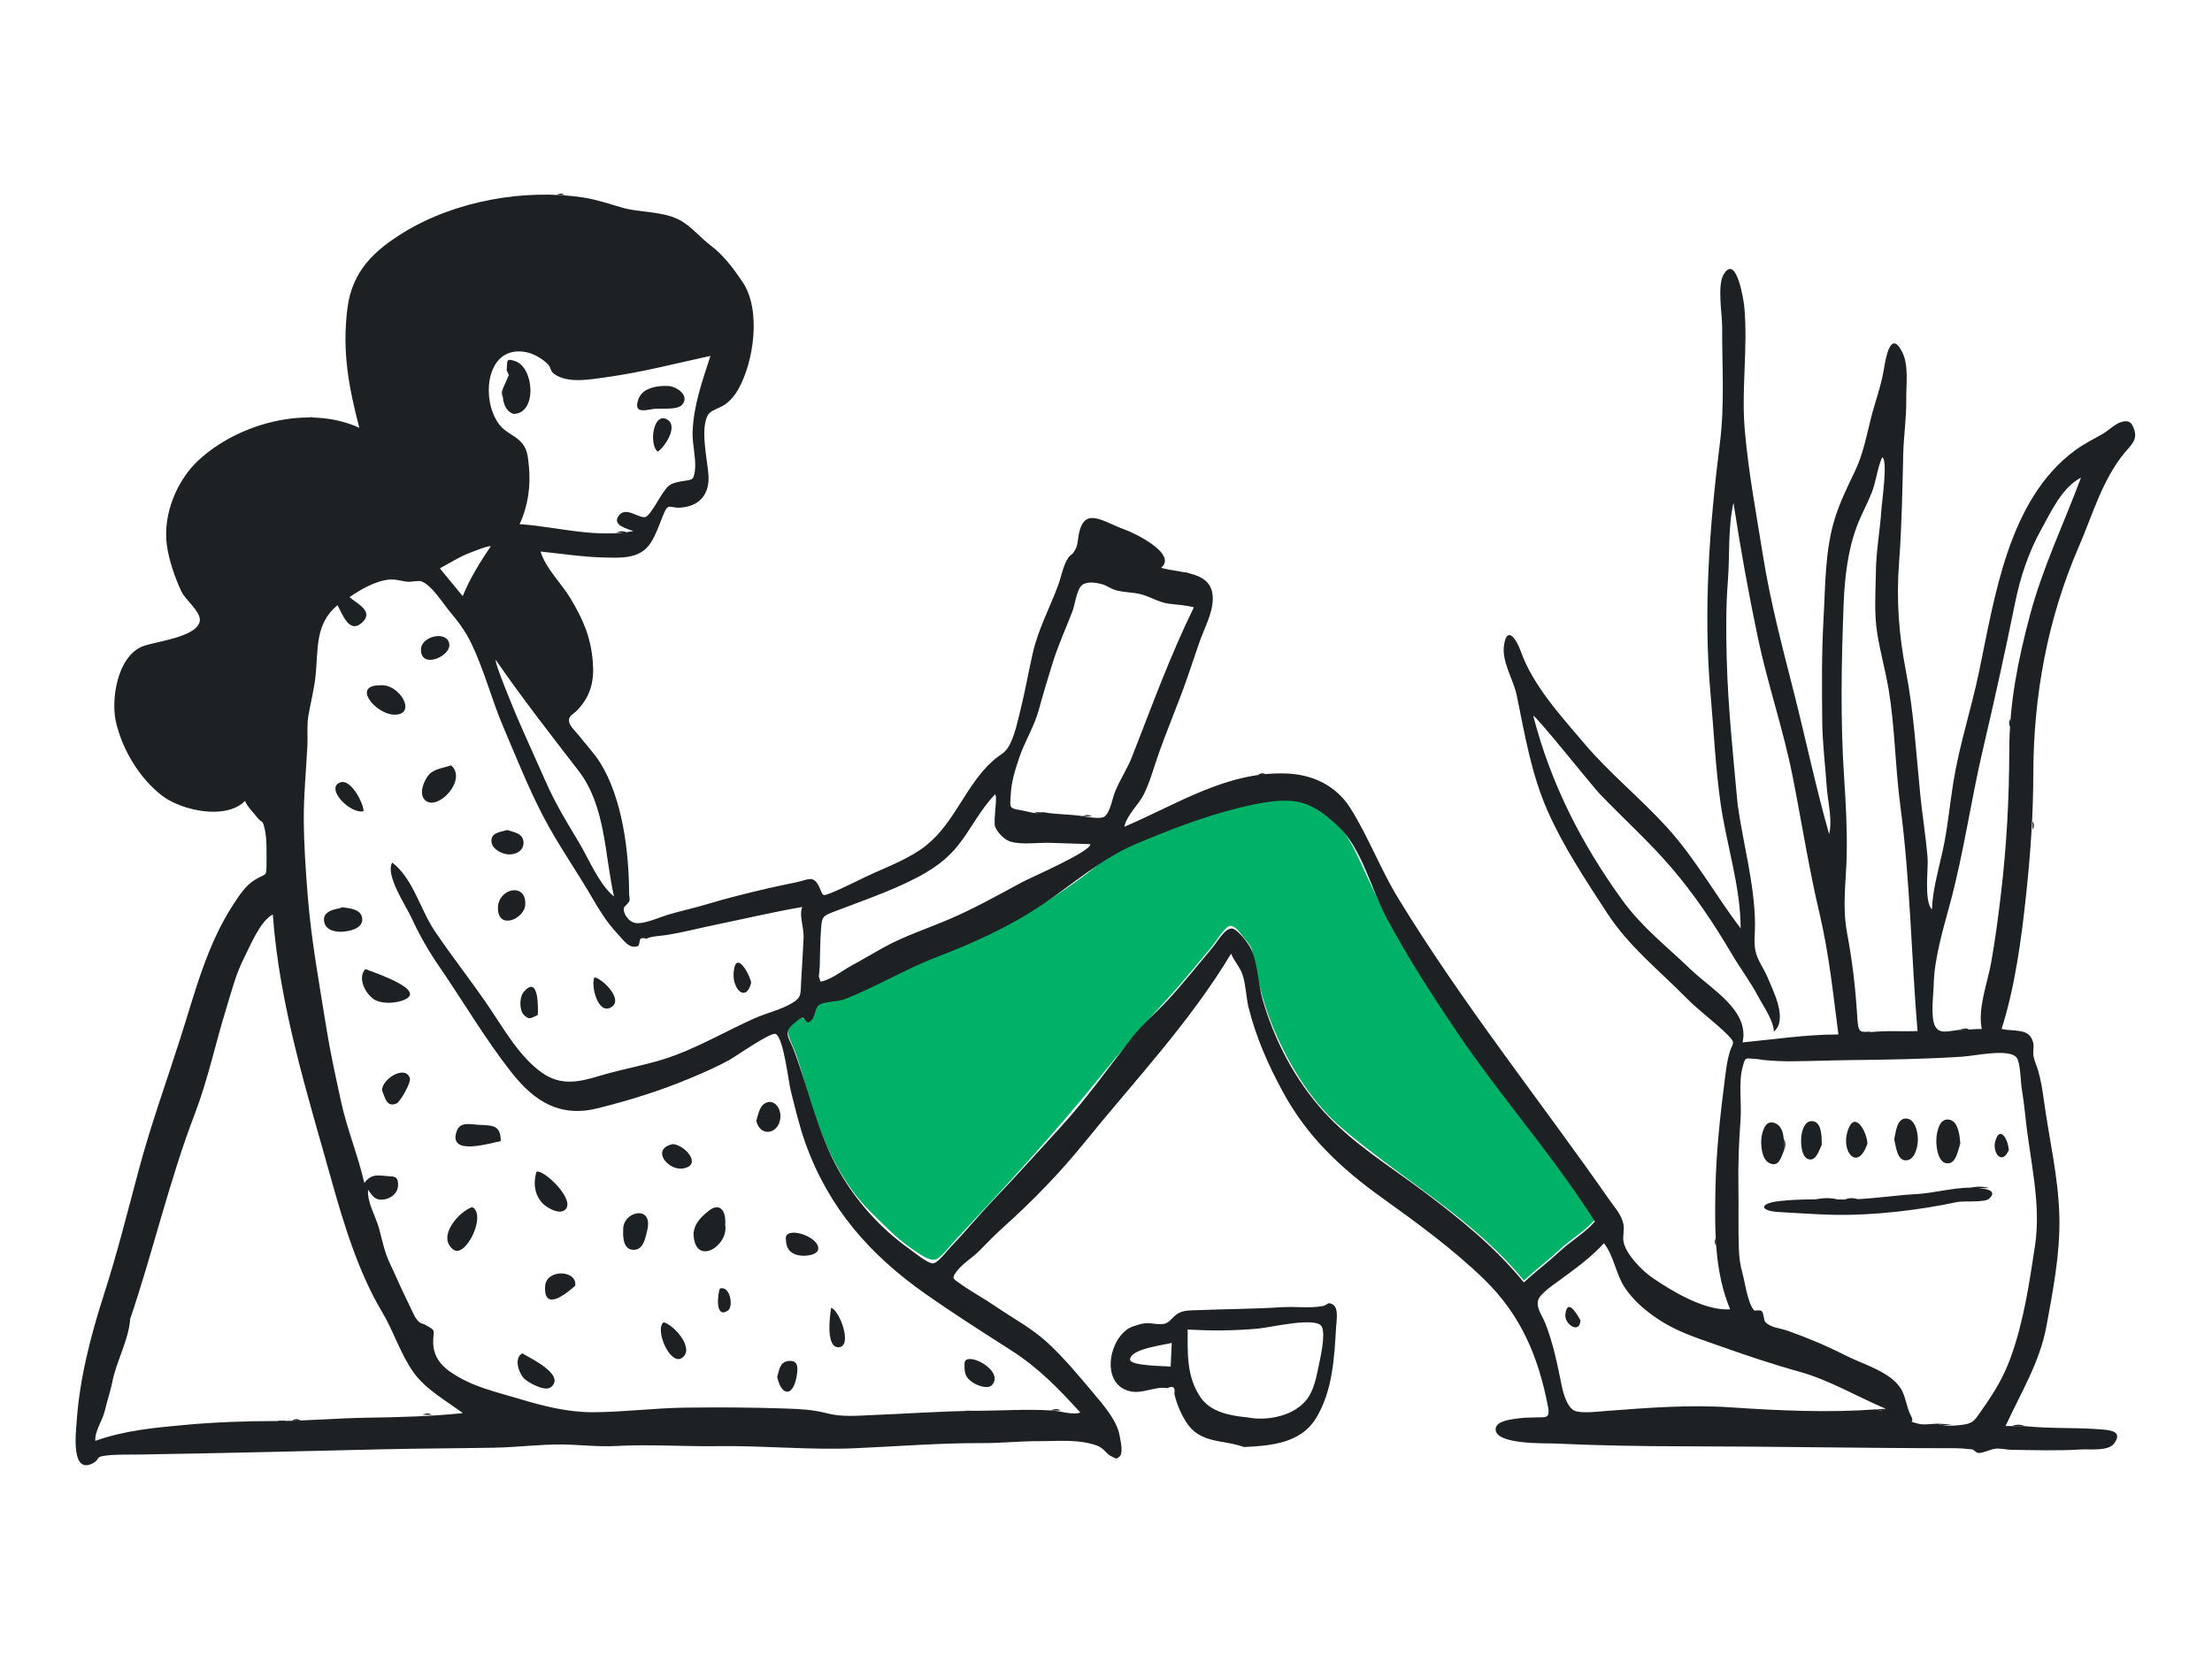 <svg width="302" height="226" viewBox="0 0 302 226" fill="none" xmlns="http://www.w3.org/2000/svg">
<path fill-rule="evenodd" clip-rule="evenodd" d="M217.747 166.565C216.415 168.102 214.448 169.243 212.938 170.649C211.353 172.125 209.633 173.415 208.054 174.874C201.09 166.381 191.55 161.173 183.285 154.126C179.367 150.784 176.481 146.252 174.368 141.601C173.285 139.216 172.485 136.762 171.859 134.222C171.577 133.078 171.301 131.938 171.117 130.778C170.894 129.373 170.836 129.253 169.886 128.157C169.477 127.686 168.686 126.307 167.885 126.459C167.211 126.587 165.979 128.634 165.553 129.139C163.505 131.571 161.519 134.076 159.363 136.414C156.064 139.99 153.061 143.51 149.998 147.301C143.733 155.056 136.975 162.357 130.155 169.654C129.649 170.195 128.47 171.782 127.743 171.996C126.859 172.255 125.424 171.174 124.534 170.569C122.386 169.11 120.693 167.304 118.857 165.496C115.274 161.967 112.847 157.014 111.215 152.3C110.238 149.479 109.603 146.555 108.595 143.743C108.174 142.572 107.222 141.131 107.705 140.111C107.849 139.807 108.766 138.998 109.089 138.936C109.471 138.863 110.109 139.386 110.242 139.35C111.51 139.004 110.806 137.679 111.56 136.966C111.988 136.562 114.163 136.621 114.813 136.399C117.187 135.586 119.317 134.036 121.562 133.11C130.959 129.237 140.47 125.469 148.583 119.143C150.687 117.502 152.085 116.27 154.595 115.209C157.132 114.138 159.682 113.182 162.271 112.247C164.555 111.422 166.851 110.649 169.21 110.058C171.761 109.418 175.38 108.608 177.929 109.431C182.935 111.048 184.552 115.164 186.545 119.505C189.242 125.379 192.503 130.937 196.038 136.343C202.839 146.745 211.11 156.079 217.747 166.565Z" fill="#00B267"/>
<path fill-rule="evenodd" clip-rule="evenodd" d="M66.995 74.606C66.719 74.467 64.568 75.34 64.207 75.474C62.766 76.008 61.407 76.895 60.049 77.616C61.09 78.88 62.132 80.145 63.172 81.409C64.193 78.912 65.504 76.851 66.995 74.606ZM67.704 90.145C67.35 90.185 70.341 97.356 70.69 98.161C71.961 101.089 73.295 103.989 74.582 106.91C75.83 109.74 77.413 112.344 79.007 114.989C80.371 117.25 81.773 120.76 83.83 122.435C82.531 116.685 82.703 110.074 78.977 105.247C75.115 100.242 71.297 95.355 67.704 90.145ZM217.747 166.821C211.976 157.703 204.752 149.636 198.735 140.681C195.365 135.667 192.086 130.588 189.25 125.251C187.187 121.368 185.904 115.829 182.718 112.86C181.314 111.552 179.814 110.272 177.929 109.687C175.351 108.885 171.801 109.679 169.21 110.313C164.383 111.494 159.668 113.328 155.096 115.254C150.458 117.207 146.501 120.716 142.311 123.535C137.816 126.56 132.95 128.763 127.914 130.692C123.53 132.371 119.629 134.782 115.267 136.473C114.398 136.809 112.624 136.76 111.895 137.199C111.109 137.672 111.419 139.069 110.465 139.584C110.035 139.817 109.891 138.974 109.561 138.988C109.157 139.004 108.789 139.478 108.399 139.777C106.814 140.998 107.785 141.811 108.413 143.49C110.459 148.961 111.558 154.528 114.431 159.693C116.793 163.938 120.173 167.743 124.152 170.553C124.758 170.981 126.731 172.638 127.442 172.528C128.081 172.429 129.383 170.732 129.825 170.272C131.829 168.18 133.66 165.931 135.663 163.837C138.758 160.6 141.737 157.277 144.741 153.996C148.227 150.187 151.313 145.872 154.454 141.802C155.898 139.93 157.758 138.405 159.363 136.669C161.522 134.335 163.505 131.826 165.553 129.395C166.172 128.659 167.21 126.777 168.173 126.799C168.848 126.815 170.038 128.4 170.391 128.897C171.703 130.743 171.697 134.078 172.349 136.383C173.941 142.004 176.812 147.493 180.748 151.831C184.663 156.144 189.678 159.211 194.308 162.678C199.324 166.434 204.076 170.277 208.054 175.129C209.633 173.671 211.353 172.38 212.938 170.904C214.448 169.499 216.415 168.358 217.747 166.821ZM143.465 192.616C144.587 192.628 146.487 193.317 147.491 192.902C144.514 189.615 141.78 186.795 138.013 184.387C134.105 181.887 130.209 179.41 126.413 176.744C118.762 171.371 113.135 164.999 109.94 156.052C109.117 153.747 108.565 151.331 107.962 148.962C107.638 147.687 106.992 141.719 105.895 141.204C105.246 140.898 100.356 144.327 99.581 144.754C97.77 145.754 95.951 146.529 94.079 147.311C90.053 148.993 85.903 150.276 81.635 151.347C76.517 152.631 73.031 150.506 69.861 146.493C66.264 141.939 63.275 136.802 59.986 132.02C58.49 129.845 57.251 127.673 56.147 125.274C55.424 123.705 52.557 119.47 53.548 117.798C56.374 119.945 57.391 124.213 59.316 127.088C61.716 130.671 64.42 134.049 66.832 137.628C68.86 140.638 70.929 144.286 73.925 146.449C76.561 148.353 79.065 147.768 81.902 146.912C85.34 145.876 88.903 145.365 92.272 144.079C95.918 142.688 99.368 140.715 102.925 139.106C104.584 138.355 106.569 137.929 108.132 136.993C109.479 136.188 109.278 135.762 109.377 134.046C109.493 132.044 109.626 130.041 109.714 128.037C109.774 126.691 109.044 124.866 109.54 123.861C105.501 124.559 101.554 125.495 97.543 126.323C95.348 126.776 93.23 127.336 91.012 127.692C90.167 127.828 89.011 127.824 88.254 128.192C87.65 128.019 87.342 128.129 87.33 128.522C87.301 128.735 87.256 128.945 87.193 129.152C85.954 129.714 85.234 128.509 84.16 127.352C82.835 125.925 81.842 124.318 80.87 122.641C78.696 118.891 76.19 115.364 74.178 111.509C72.127 107.579 70.462 103.371 68.723 99.294C67.128 95.553 66.107 91.508 64.345 87.856C63.558 86.225 62.561 84.877 61.397 83.5C60.437 82.364 58.959 79.912 57.524 79.39C57.145 79.252 56.152 79.484 55.721 79.453C54.862 79.392 54.097 79.077 53.218 79.146C51.315 79.295 49.24 80.495 47.72 81.551C48.703 82.425 51.161 83.487 49.395 85.062C47.681 86.59 46.735 83.848 46.081 82.647C43.002 85.17 43.447 88.648 43.092 92.213C42.906 94.074 42.417 95.907 42.102 97.74C41.875 99.059 42.034 100.423 41.969 101.77C41.804 105.193 41.459 108.469 41.476 111.844C41.493 115.451 41.74 118.935 42.029 122.516C42.516 128.545 43.632 134.576 44.588 140.557C45.127 143.919 45.863 147.185 46.578 150.493C47.39 154.247 48.892 157.802 49.734 161.547C50.592 160.459 51.237 160.453 52.624 160.597C53.692 160.708 54.409 160.455 54.346 161.933C54.306 162.892 53.458 163.624 52.52 163.791C51.297 164.01 50.882 163.401 50.251 162.476C50.104 164.227 51.284 166.057 51.75 167.766C52.192 169.386 52.484 170.974 53.226 172.525C53.95 174.037 54.57 175.529 55.303 177.027C55.64 177.716 55.956 178.416 56.297 179.104C56.47 179.452 56.673 179.932 56.93 180.225C57.534 180.913 57.438 180.58 58.145 180.971C59.685 181.825 59.107 181.612 59.143 183.375C59.178 185.114 60.072 186.391 61.505 187.368C64.545 189.442 67.544 190.019 71 191.067C74.221 192.044 77.613 192.881 81.023 192.862C85.2 192.839 89.321 192.292 93.498 192.237C98.106 192.176 102.758 192.201 107.356 192.36C109.25 192.425 111.009 192.51 112.838 192.992C114.962 193.553 117.016 193.331 119.205 193.246C123.875 193.064 128.706 192.704 133.315 192.671C136.633 192.648 140.134 192.417 143.465 192.616ZM264.557 194.423C265.387 194.86 267.248 194.681 268.083 194.559C269.553 194.345 269.71 193.764 270.643 192.456C272.249 190.203 273.552 188.046 274.497 185.437C276.305 180.442 277.043 175.333 277.836 170.109C278.719 164.304 277.108 158.287 276.531 152.522C276.399 151.199 276.218 149.889 276.009 148.576C275.883 147.791 275.85 145.121 275.333 144.442C274.338 143.136 269.714 144.189 267.896 144.307C262.821 144.638 257.712 144.716 252.64 144.773C249.935 144.804 247.215 144.917 244.537 144.938C243.308 144.947 242.105 144.886 240.871 144.767C240.458 144.727 240.055 144.632 239.639 144.609C238.215 144.531 238.322 144.325 237.954 145.583C237.309 147.787 237.806 150.591 237.636 152.879C237.41 155.936 237.287 159.036 237.343 162.099C237.395 164.93 237.299 167.754 237.404 170.591C237.449 171.766 237.577 172.724 237.888 173.846C238.239 175.115 238.625 178.079 239.5 178.957C239.6 179.057 240.343 178.824 240.54 179.073C240.844 179.456 240.789 180.267 240.997 180.515C241.673 181.317 243.07 181.381 244.083 181.741C246.862 182.73 249.412 183.804 252.032 185.138C254.373 186.329 258.147 187.343 259.554 189.694C260.2 190.772 260.287 192.193 260.88 193.304C261.556 194.571 260.204 193.909 261.859 194.423C262.605 194.654 263.793 194.423 264.557 194.423ZM17.779 180.098C17.569 183.023 15.918 185.809 15.343 188.684C15.074 190.031 14.617 191.355 14.301 192.693C13.998 193.977 12.903 195.498 13.014 196.769C17.056 195.332 21.151 194.97 25.377 194.583C29.382 194.215 33.612 194.069 37.583 194.067C41.63 194.065 45.957 193.671 50.123 193.61C54.481 193.546 58.904 193.433 63.199 192.982C60.953 191.323 58.143 189.764 56.485 187.456C54.683 184.946 53.747 181.801 52.16 179.153C48.978 173.838 46.954 167.243 45.286 161.272C41.917 149.218 38.154 137.387 37.246 124.884C35.52 125.766 34.149 129.188 33.285 130.893C32.182 133.069 31.604 135.428 30.887 137.741C29.41 142.505 28.387 147.444 26.579 152.163C23.122 161.183 20.901 170.902 17.779 180.098ZM237.234 109.845C237.982 115.236 239.55 120.697 239.61 126.153C239.623 127.353 239.419 128.686 239.67 129.87C239.938 131.133 240.809 132.25 241.312 133.451C242.11 135.358 244.131 139.265 242.182 140.88C242.142 139.347 240.736 137.401 240.028 136.06C238.961 134.041 237.558 132.194 236.401 130.225C233.98 126.102 231.266 122.068 228.144 118.434C225.104 114.894 221.601 111.753 218.377 108.383C217.408 107.37 209.638 97.621 209.33 97.758C211.74 107.031 215.837 115.1 221.444 122.865C224.193 126.671 227.492 129.176 230.838 132.401C233.625 135.086 238.877 137.958 237.914 142.358C242.27 141.94 246.598 141.272 250.994 141.272C250.271 135.721 249.717 130.258 248.427 124.797C246.961 118.597 245.969 112.212 244.729 105.957C243.464 99.571 241.318 93.389 239.983 87.016C238.704 80.912 237.606 74.82 236.669 68.649C235.894 72.068 236.18 75.824 235.905 79.313C235.624 82.878 235.651 86.376 235.745 89.962C235.918 96.621 236.629 103.201 237.234 109.845ZM256.111 78.094C256.136 75.243 256.689 72.431 256.86 69.587C256.912 68.715 257.783 62.762 256.971 62.451C256.303 63.904 256.147 65.764 255.541 67.288C254.935 68.811 254.124 70.263 253.542 71.796C252.282 75.119 251.848 78.878 251.712 82.411C251.405 90.401 251.246 98.373 251.785 106.363C252.015 109.788 252.192 113.218 252.129 116.65C252.06 120.426 251.48 123.703 252.184 127.448C252.88 131.156 253.318 134.849 253.55 138.612C253.713 141.253 253.779 141.066 256.304 140.88C258.127 140.746 259.967 140.889 261.793 140.806C260.939 130.514 260.8 120.2 259.437 109.947C258.741 104.716 258.722 99.41 257.858 94.199C257.429 91.61 256.708 89.073 256.294 86.482C255.85 83.699 256.069 80.898 256.111 78.094ZM71.458 71.616C76.319 72.037 81.49 73.487 86.473 72.529C85.651 72.197 83.502 71.739 84.469 70.429C85.453 69.097 87.111 70.787 88.091 70.612C88.696 70.505 90.033 67.982 90.406 67.46C91.252 66.272 91.354 66.066 92.875 65.761C94.349 65.467 94.683 65.786 94.87 64.323C95.085 62.642 94.501 60.752 94.559 59.032C94.683 55.331 95.88 52.084 96.994 48.602C92.262 49.629 87.634 50.847 82.795 51.51C80.726 51.793 77.508 52.446 75.629 51.042C75.14 50.678 75.218 50.185 74.818 49.762C74.148 49.053 72.904 48.319 71.953 48.117C66.099 46.873 65.528 55.199 68.462 58.315C69.196 59.095 70.219 59.481 70.971 60.196C71.975 61.15 72.057 62.155 72.204 63.611C72.479 66.342 72.106 69.084 70.938 71.582L71.458 71.616ZM142.489 110.922C144.217 111.249 146.02 111.175 147.752 111.454C148.368 111.553 150.213 111.899 150.754 111.54C151.581 110.992 151.874 108.981 152.265 108.045C152.952 106.398 153.925 104.961 154.58 103.284C157.258 96.434 159.755 89.557 162.994 82.941C161.753 82.619 160.799 82.606 159.548 82.44C158.245 82.266 157.064 81.497 155.82 81.167C154.638 80.853 153.4 80.933 152.23 80.568C151.585 80.367 151.031 79.92 150.395 79.764C149.381 79.515 148.199 79.37 147.596 80.033C146.978 80.714 146.761 82.582 146.425 83.461C145.53 85.804 144.489 88.066 143.739 90.463C143.062 92.625 142.42 94.764 141.824 96.946C141.194 99.249 139.954 101.147 139.198 103.348C138.624 105.022 138.081 106.734 137.995 108.52C137.912 110.262 137.658 110.373 139.404 110.652C140.285 110.792 141.659 111.315 142.489 110.922ZM256.178 192.469C256.628 192.679 257.052 192.651 257.451 192.386C253.549 190.741 249.753 188.461 245.683 187.333C241.865 186.275 238.153 185.01 234.475 183.707C231.486 182.649 228.798 181.824 226.096 179.961C224.456 178.83 222.998 177.558 221.871 175.905C220.616 174.065 220.337 171.446 218.978 169.788C217.144 171.799 214.989 173.321 212.818 174.918C212.067 175.471 210.266 176.676 210.009 177.531C209.685 178.61 210.554 179.642 210.983 180.734C212.083 183.531 212.62 186.326 213.217 189.234C213.456 190.399 213.972 192.151 214.932 192.639C215.805 193.083 218.335 192.76 219.422 192.678C225.094 192.249 230.664 191.81 236.37 192.201C242.826 192.642 249.738 192.948 256.178 192.469ZM267.506 140.645C268.536 140.648 269.543 140.52 270.57 140.52C269.977 137.758 271.363 134.184 271.855 131.428C272.404 128.344 272.823 125.155 273.189 122.047C273.962 115.5 274.312 109.032 274.322 102.437C274.332 96.055 275.496 90.223 277.127 84.088C278.878 77.499 281.746 71.574 284.117 65.22C281.516 66.592 280.076 69.802 278.71 72.256C276.982 75.359 275.831 78.795 275.126 82.279C273.765 88.999 272.272 95.74 270.701 102.449C269.066 109.434 268.105 116.484 266.231 123.413C265.318 126.792 264.075 130.948 264.006 134.433C263.978 135.874 263.542 138.893 264.197 140.145C264.809 141.316 266.163 140.764 267.506 140.645ZM111.919 131.977C111.865 132.695 111.814 133.377 111.686 134.086C113.114 134.072 114.922 132.594 116.146 131.93C117.638 131.122 119.132 130.23 120.591 129.418C123.407 127.849 126.605 126.815 129.612 125.526C133.067 124.045 136.242 122.256 139.546 120.474C140.7 119.851 148.994 116.264 148.854 115.284C147.034 115.223 145.213 115.163 143.392 115.103C141.831 115.051 139.413 115.403 137.918 114.921C137.099 114.657 136.18 113.686 135.871 112.925C135.565 112.173 136.252 108.71 135.853 108.49C133.815 110.566 132.533 113.325 130.711 115.565C128.698 118.04 126.096 119.486 123.229 120.801C120.062 122.254 116.785 123.379 113.548 124.624C112.184 125.149 112.211 125.449 112.092 126.943C111.959 128.611 111.973 130.304 111.919 131.977ZM276.47 194.763C279.903 195.13 283.421 194.921 286.88 195.208C288.139 195.312 289.884 195.467 288.617 197.153C287.82 198.214 285.265 197.874 284.107 197.947C280.995 198.145 277.701 198.039 274.583 197.993C273.927 197.983 273.201 197.789 272.538 197.832C271.772 197.883 270.854 198.432 270.156 198.428C269.726 198.426 269.572 197.973 269.201 197.931C268.392 197.841 267.584 197.774 266.769 197.775C254.444 197.777 242.289 197.53 229.995 197.517C224.116 197.511 218.143 197.41 212.267 197.134C211.033 197.076 204.005 197.328 204.2 195.111C204.3 193.969 206.594 193.808 207.431 193.687C208.051 193.597 208.694 193.611 209.316 193.578C210.967 193.49 211.69 193.886 211.342 192.084C210.021 185.247 207.654 179.597 202.596 174.682C198.461 170.662 193.481 167.016 188.797 163.66C183.11 159.584 178.496 155.298 175.12 149.061C173.148 145.42 171.497 141.696 170.484 137.669C170.12 136.221 170.111 134.573 169.664 133.176C169.321 132.101 168.538 131.349 168.076 130.235C162.418 139.665 154.918 147.555 148.042 156.057C144.756 160.12 141.008 163.978 137.082 167.512C135.917 168.56 134.83 169.655 133.743 170.784C132.833 171.729 131.389 172.568 130.621 173.616C129.885 174.621 130.066 174.573 131.187 175.372C132.67 176.427 134.303 177.303 135.809 178.332C138.215 179.977 140.842 181.366 142.994 183.345C145.321 185.486 147.354 187.966 149.389 190.379C150.744 191.988 152.523 194.052 152.864 196.086C152.977 196.759 153.406 198.424 152.84 198.916C152.356 199.338 152.405 199.178 151.805 198.921C151.018 198.584 150.786 197.812 149.825 197.444C147.366 196.502 144.39 196.825 141.831 196.814C139.271 196.802 136.69 197.089 134.131 197.079C128.288 197.055 122.569 197.527 116.728 197.78C110.524 198.049 104.244 197.404 98.061 197.495C93.479 197.563 88.776 197.221 84.068 197.475C81.647 197.606 79.268 197.303 76.907 197.269C73.816 197.225 70.641 197.645 67.523 197.704C62.406 197.803 57.35 197.802 52.202 197.925C41.127 198.19 30.112 198.463 19.03 198.638C17.552 198.661 15.934 198.611 14.473 198.777C12.923 198.954 13.723 199.282 12.659 199.839C9.681 201.398 10.369 195.62 10.441 194.483C10.823 188.393 12.373 182.42 14.235 176.638C16.002 171.154 17.436 165.415 18.932 159.813C20.57 153.681 22.703 147.8 24.641 141.729C26.626 135.507 28.243 129.043 31.849 123.528C32.67 122.272 33.519 120.921 34.84 120.129C36.321 119.241 36.385 119.76 36.384 118.135C36.383 116.605 36.477 114.561 36.115 113.1C35.788 111.781 35.839 112.563 35.102 111.616C34.503 110.845 33.876 110.318 33.446 109.383C30.805 112.055 24.759 110.645 22.207 108.72C19.083 106.365 16.704 102.392 15.832 98.607C15.132 95.568 15.991 89.776 19.362 88.314C21.006 87.602 27.041 87.063 27.283 84.742C27.407 83.543 25.283 81.858 24.793 80.827C23.884 78.918 23.012 76.378 22.76 74.285C22.267 70.2 24.125 65.632 27.086 62.873C32.517 57.811 42.074 55.213 49.06 58.425C47.584 52.797 46.692 47.943 47.436 42.089C48.076 37.046 51.058 34.225 55.162 31.713C62.164 27.426 71.686 25.734 79.692 26.98C81.511 27.264 83.257 27.872 84.942 28.355C87.389 29.057 90.319 28.823 92.629 29.965C94.305 30.792 95.577 32.44 97.049 33.54C98.766 34.825 100.194 36.742 101.387 38.515C103.94 42.306 102.942 49.343 100.806 53.149C100.348 53.965 99.782 54.652 99.024 55.209C98.235 55.789 97.032 55.969 96.625 56.721C95.584 58.647 96.588 62.816 96.727 64.898C96.889 67.315 95.664 69.131 92.918 69.324C91.329 69.436 91.278 68.516 90.517 70.408C90.024 71.635 89.576 72.972 88.864 74.097C87.397 76.415 84.71 76.188 82.262 76.126C79.428 76.052 76.637 75.606 73.802 75.324C74.551 77.718 76.6 79.576 77.88 81.708C79.611 84.593 80.653 86.984 80.934 90.344C81.15 92.926 80.684 94.965 78.913 96.887C78.18 97.682 77.531 97.722 77.713 98.639C77.823 99.199 78.793 100.122 79.137 100.569C80.045 101.751 81.099 102.835 81.898 104.097C84.974 108.953 85.882 116.356 85.89 122.009C85.89 122.268 86.029 122.82 85.914 123.088C85.829 123.286 85.184 123.913 85.174 123.967C85.048 124.693 85.758 125.939 86.873 126.063C88.043 126.192 90.187 125.217 91.276 124.897C93.018 124.384 94.794 124.006 96.533 123.48C99.341 122.629 102.136 121.951 104.99 121.285C106.28 120.984 107.577 120.734 108.872 120.452C110.346 120.132 111.03 119.513 111.791 121.01C112.444 122.294 112.038 122.527 113.619 121.88C115.189 121.237 116.723 120.44 118.256 119.714C120.959 118.435 124.178 117.294 126.51 115.405C130.4 112.254 131.84 107.235 135.563 103.891C136.6 102.96 137.218 102.944 137.874 101.654C138.575 100.274 138.937 98.503 139.306 97.019C139.952 94.418 140.412 91.809 140.998 89.211C141.728 85.975 143.305 83.044 144.456 79.957C144.905 78.754 145.137 77.225 145.861 76.145C146.052 75.858 146.419 75.697 146.568 75.459C147.083 74.645 147.078 74.421 147.211 73.442C147.835 68.864 150.573 71.272 153.565 72.322C154.826 72.764 160.813 75.633 158.527 77.54C161.252 78.329 165.616 77.9 165.58 81.797C165.561 83.794 164.364 85.93 163.722 87.798C163.151 89.458 162.6 91.124 162.02 92.78C160.75 96.41 159.21 99.93 157.971 103.571C157.406 105.23 156.94 106.928 156.154 108.494C155.461 109.875 153.782 111.397 153.505 112.908C160.767 109.817 167.485 105.347 175.613 105.632C179.172 105.757 182.402 107.249 184.368 110.372C186.832 114.286 188.454 118.668 190.863 122.618C199.625 136.987 210.076 150.04 219.695 163.815C220.434 164.873 221.384 165.874 221.64 167.182C221.807 168.035 221.483 168.889 221.684 169.709C222.1 171.413 224.202 173.54 225.628 174.519C228.361 176.396 232.803 179.043 236.213 178.809C234.073 173.677 234.102 168.054 234.201 162.579C234.296 157.379 234.859 152.221 235.528 147.075C235.679 145.91 235.811 144.831 236.146 143.702C236.531 142.407 237.059 142.53 235.907 141.366C234.132 139.574 232.022 138.1 230.233 136.285C226.365 132.361 222.4 129.286 219.355 124.6C216.459 120.143 213.405 115.558 211.261 110.677C209.054 105.653 208.172 100.288 207.077 94.967C206.633 92.808 205.012 90.398 205.337 88.143C205.749 85.293 207.073 87.368 207.612 88.902C209.257 93.583 213.109 97.772 216.3 101.537C219.747 105.604 223.963 109.006 227.561 112.955C231.479 117.255 234.163 122.198 237.647 126.788C237.647 121.091 235.697 115.29 234.9 109.654C234.198 104.694 233.978 99.718 233.534 94.736C232.527 83.418 233.398 71.768 234.811 60.532C235.483 55.196 235.102 49.985 235.122 44.63C235.129 42.926 234.422 38.998 235.323 37.486C237.048 34.59 238.055 40.923 238.142 41.868C238.664 47.493 237.728 53.056 238.206 58.657C238.706 64.506 239.79 70.191 240.713 75.972C241.712 82.233 243.339 88.351 244.897 94.491C246.533 100.938 247.908 107.519 249.727 113.914C250.217 111.904 249.529 109.434 249.393 107.387C249.199 104.457 248.82 101.527 248.787 98.59C248.735 93.908 248.698 89.14 248.964 84.48C249.225 79.887 249.146 75.074 250.558 70.649C251.228 68.549 252.211 66.5 253.172 64.522C254.358 62.082 254.778 59.717 255.434 57.122C255.997 54.9 256.821 52.737 257.195 50.47C257.428 49.061 258.079 44.9 259.696 48.052C260.635 49.882 260.229 52.594 260.256 54.56C260.289 57.08 259.903 59.531 259.843 62.04C259.728 66.964 259.645 71.882 259.277 76.797C258.891 81.954 259.228 86.576 260.211 91.658C261.288 97.22 261.602 102.794 262.16 108.425C262.448 111.332 262.933 114.223 263.167 117.134C263.291 118.676 262.655 123.096 263.762 124.194C263.87 121.524 264.636 118.852 265.218 116.25C265.906 113.167 266.184 109.927 266.692 106.8C267.514 101.734 269.109 96.897 270.164 91.888C272.339 81.563 274.146 68.293 283.262 61.535C284.454 60.65 285.765 59.998 287.055 59.27C287.784 58.858 288.869 57.792 289.704 57.606C290.616 57.403 290.996 57.561 291.365 58.616C291.881 60.087 290.938 60.774 290.059 61.843C287.014 65.54 285.714 70.279 283.834 74.616C279.529 84.545 277.624 95.017 277.603 105.75C277.591 111.368 277.203 116.787 276.602 122.372C275.956 128.382 275.105 134.738 273.275 140.519C275.111 140.93 277.102 140.318 277.6 142.447C277.722 142.969 277.501 143.588 277.637 144.268C277.768 144.93 278.085 145.588 278.272 146.238C278.659 147.584 278.863 148.912 279.052 150.294C279.779 155.634 281.028 160.714 281.161 166.129C281.284 171.134 280.302 176.205 279.397 181.114C278.485 186.058 275.871 190.273 273.813 194.745C274.698 194.745 275.584 194.754 276.47 194.763Z" fill="#1E2124"/>
<path fill-rule="evenodd" clip-rule="evenodd" d="M159.976 183.397C158.999 183.672 154.287 184.192 154.288 185.668C154.288 186.552 158.995 186.535 159.828 186.631C159.877 185.553 159.926 184.475 159.976 183.397ZM170.378 193.578C173.093 194.094 176.78 193.369 178.516 190.98C179.327 189.864 179.712 188.167 179.976 186.834C180.229 185.565 181.007 182.397 180.477 181.207C179.827 179.746 173.587 181.273 171.77 181.441C168.6 181.733 165.322 181.767 162.15 181.561C162.15 184.829 161.982 188.014 163.909 190.827C165.299 192.857 167.909 193.336 170.378 193.578ZM169.832 197.615C166.881 196.538 163.783 197.238 161.862 194.077C161.374 193.275 160.964 192.413 160.669 191.522C160.525 191.132 160.413 190.733 160.333 190.323C160.483 189.442 160.16 189.194 159.363 189.578C157.799 189.274 156.084 190.346 154.436 190.03C150.441 189.264 151.167 183.553 153.848 181.576C154.378 181.186 154.907 181.077 155.513 180.884C156.85 180.459 157.573 180.934 158.796 180.813C159.784 180.716 160.055 179.682 161.117 179.227C161.812 178.929 162.777 178.952 163.508 178.922C167.332 178.765 171.169 178.766 175.018 178.518C176.813 178.402 178.752 178.685 180.51 178.379C181.334 178.236 181.215 177.689 181.995 178.169C182.802 178.665 182.454 180.502 182.413 181.235C182.177 185.47 181.925 190.012 179.651 193.715C177.57 197.103 173.477 197.45 169.832 197.615Z" fill="#1E2124"/>
<path fill-rule="evenodd" clip-rule="evenodd" d="M13.999 198.782C14.948 198.772 15.897 198.762 16.843 198.752C15.893 198.763 14.946 198.772 13.999 198.782Z" fill="#1E2124"/>
<path fill-rule="evenodd" clip-rule="evenodd" d="M277.608 108.477C277.607 107.567 277.605 106.658 277.603 105.749C277.604 106.66 277.606 107.569 277.608 108.477Z" fill="#1E2124"/>
<path fill-rule="evenodd" clip-rule="evenodd" d="M36.118 112.214C36.115 113.1 36.113 113.987 36.11 114.871C36.112 113.984 36.115 113.099 36.118 112.214Z" fill="#1E2124"/>
<path fill-rule="evenodd" clip-rule="evenodd" d="M115.03 197.777C115.786 197.779 116.541 197.779 117.293 197.782C116.536 197.781 115.784 197.779 115.03 197.777Z" fill="#1E2124"/>
<path fill-rule="evenodd" clip-rule="evenodd" d="M69.171 197.597C69.926 197.599 70.681 197.601 71.433 197.604C70.677 197.602 69.924 197.599 69.171 197.597Z" fill="#1E2124"/>
<path fill-rule="evenodd" clip-rule="evenodd" d="M234.301 160.786C234.268 161.384 234.234 161.982 234.201 162.579C234.234 161.98 234.268 161.383 234.301 160.786Z" fill="#1E2124"/>
<path fill-rule="evenodd" clip-rule="evenodd" d="M276.47 194.763C275.887 194.756 275.303 194.751 274.719 194.744C275.306 194.5 275.889 194.511 276.47 194.763Z" fill="#1E2124"/>
<path fill-rule="evenodd" clip-rule="evenodd" d="M224.651 197.412C225.07 197.405 225.488 197.399 225.903 197.392C225.483 197.398 225.067 197.405 224.651 197.412Z" fill="#1E2124"/>
<path fill-rule="evenodd" clip-rule="evenodd" d="M277.381 115.86C277.391 115.407 277.402 114.955 277.412 114.505C277.402 114.957 277.391 115.409 277.381 115.86Z" fill="#1E2124"/>
<path fill-rule="evenodd" clip-rule="evenodd" d="M238.206 58.657C238.172 58.19 238.137 57.724 238.103 57.259C238.137 57.726 238.172 58.191 238.206 58.657Z" fill="#1E2124"/>
<path fill-rule="evenodd" clip-rule="evenodd" d="M277.588 110.259C277.593 109.791 277.599 109.324 277.605 108.858C277.599 109.326 277.593 109.792 277.588 110.259Z" fill="#1E2124"/>
<path fill-rule="evenodd" clip-rule="evenodd" d="M145.851 196.832C146.223 196.837 146.596 196.843 146.965 196.847C146.592 196.842 146.221 196.837 145.851 196.832Z" fill="#1E2124"/>
<path fill-rule="evenodd" clip-rule="evenodd" d="M241.791 197.594C242.155 197.601 242.519 197.608 242.88 197.616C242.514 197.609 242.153 197.601 241.791 197.594Z" fill="#1E2124"/>
<path fill-rule="evenodd" clip-rule="evenodd" d="M281.12 164.721C281.093 164.311 281.067 163.901 281.041 163.492C281.068 163.902 281.094 164.312 281.12 164.721Z" fill="#1E2124"/>
<path fill-rule="evenodd" clip-rule="evenodd" d="M274.583 197.993C274.88 197.991 275.176 197.989 275.469 197.989C275.172 197.991 274.877 197.992 274.583 197.993Z" fill="#1E2124"/>
<path fill-rule="evenodd" clip-rule="evenodd" d="M234.203 197.613C234.497 197.606 234.79 197.598 235.081 197.592C234.786 197.599 234.494 197.606 234.203 197.613Z" fill="#1E2124"/>
<path fill-rule="evenodd" clip-rule="evenodd" d="M168.233 197.389C168.556 197.387 168.879 197.386 169.199 197.383C168.875 197.385 168.554 197.387 168.233 197.389Z" fill="#1E2124"/>
<path fill-rule="evenodd" clip-rule="evenodd" d="M93.733 197.388C94.04 197.39 94.347 197.392 94.651 197.395C94.343 197.393 94.038 197.391 93.733 197.388Z" fill="#1E2124"/>
<path fill-rule="evenodd" clip-rule="evenodd" d="M75.609 197.437C75.923 197.42 76.235 197.402 76.546 197.385C76.231 197.403 75.921 197.42 75.609 197.437Z" fill="#1E2124"/>
<path fill-rule="evenodd" clip-rule="evenodd" d="M162.377 78.37C161.911 78.33 161.445 78.29 160.979 78.25C161.446 78.282 161.939 78.007 162.377 78.37Z" fill="#1E2124"/>
<path fill-rule="evenodd" clip-rule="evenodd" d="M281.164 194.939C280.704 194.893 280.245 194.847 279.785 194.8C280.245 194.847 280.704 194.893 281.164 194.939Z" fill="#1E2124"/>
<path fill-rule="evenodd" clip-rule="evenodd" d="M249.114 81.193C249.083 81.595 249.052 81.997 249.021 82.397C249.052 81.995 249.083 81.594 249.114 81.193Z" fill="#1E2124"/>
<path fill-rule="evenodd" clip-rule="evenodd" d="M277.703 97.941C277.735 97.56 277.766 97.179 277.797 96.8C277.766 97.181 277.734 97.561 277.703 97.941Z" fill="#1E2124"/>
<path fill-rule="evenodd" clip-rule="evenodd" d="M248.931 87.424C248.898 87.825 248.865 88.226 248.832 88.626C248.865 88.224 248.898 87.824 248.931 87.424Z" fill="#1E2124"/>
<path fill-rule="evenodd" clip-rule="evenodd" d="M277.509 113.313C277.506 112.925 277.503 112.538 277.5 112.151C277.751 112.538 277.741 112.924 277.509 113.313Z" fill="#1E2124"/>
<path fill-rule="evenodd" clip-rule="evenodd" d="M234.307 168.969C234.304 169.357 234.3 169.746 234.296 170.133C234.039 169.741 234.09 169.354 234.307 168.969Z" fill="#1E2124"/>
<path fill-rule="evenodd" clip-rule="evenodd" d="M263.594 124.027C263.549 123.634 263.504 123.24 263.459 122.848C263.504 123.242 263.549 123.635 263.594 124.027Z" fill="#1E2124"/>
<path fill-rule="evenodd" clip-rule="evenodd" d="M21.09 87.941C20.785 88.342 20.37 88.067 20.008 88.116C20.369 88.057 20.729 87.999 21.09 87.941Z" fill="#1E2124"/>
<path fill-rule="evenodd" clip-rule="evenodd" d="M171.734 178.796C171.349 178.797 170.964 178.797 170.579 178.798C170.964 178.797 171.349 178.797 171.734 178.796Z" fill="#1E2124"/>
<path fill-rule="evenodd" clip-rule="evenodd" d="M233.224 89.591C233.26 89.918 233.296 90.244 233.332 90.57C233.296 90.243 233.26 89.917 233.224 89.591Z" fill="#1E2124"/>
<path fill-rule="evenodd" clip-rule="evenodd" d="M43.015 57.15C42.628 57.158 42.241 57.166 41.854 57.173C42.237 56.949 42.623 56.883 43.015 57.15Z" fill="#1E2124"/>
<path fill-rule="evenodd" clip-rule="evenodd" d="M248.921 93.074C248.896 93.417 248.871 93.759 248.847 94.1C248.872 93.758 248.896 93.416 248.921 93.074Z" fill="#1E2124"/>
<path fill-rule="evenodd" clip-rule="evenodd" d="M238.31 51.028C238.341 50.716 238.37 50.404 238.4 50.093C238.37 50.406 238.341 50.717 238.31 51.028Z" fill="#1E2124"/>
<path fill-rule="evenodd" clip-rule="evenodd" d="M235.27 50.05C235.239 50.389 235.209 50.728 235.179 51.065C235.209 50.726 235.239 50.388 235.27 50.05Z" fill="#1E2124"/>
<path fill-rule="evenodd" clip-rule="evenodd" d="M67.196 27.423C66.802 27.471 66.408 27.518 66.015 27.566C66.409 27.518 66.802 27.471 67.196 27.423Z" fill="#1E2124"/>
<path fill-rule="evenodd" clip-rule="evenodd" d="M38.758 57.42C38.354 57.461 37.95 57.502 37.547 57.544C37.951 57.502 38.355 57.461 38.758 57.42Z" fill="#1E2124"/>
<path fill-rule="evenodd" clip-rule="evenodd" d="M260.166 58.413C260.191 58.098 260.215 57.782 260.24 57.469C260.215 57.784 260.19 58.099 260.166 58.413Z" fill="#1E2124"/>
<path fill-rule="evenodd" clip-rule="evenodd" d="M25.497 110.427C25.73 110.43 25.962 110.434 26.191 110.437C25.958 110.434 25.727 110.43 25.497 110.427Z" fill="#1E2124"/>
<path fill-rule="evenodd" clip-rule="evenodd" d="M235.282 149.325C235.258 149.674 235.235 150.023 235.212 150.371C235.235 150.022 235.259 149.674 235.282 149.325Z" fill="#1E2124"/>
<path fill-rule="evenodd" clip-rule="evenodd" d="M259.019 81.407C259.009 81.071 259 80.735 258.99 80.399C259 80.736 259.01 81.071 259.019 81.407Z" fill="#1E2124"/>
<path fill-rule="evenodd" clip-rule="evenodd" d="M77.107 26.627C76.748 26.627 76.389 26.628 76.031 26.628C76.39 26.382 76.748 26.388 77.107 26.627Z" fill="#1E2124"/>
<path fill-rule="evenodd" clip-rule="evenodd" d="M172.93 105.793C172.537 105.803 172.144 105.813 171.752 105.823C172.138 105.551 172.531 105.544 172.93 105.793Z" fill="#1E2124"/>
<path fill-rule="evenodd" clip-rule="evenodd" d="M207.286 196.818C207.519 196.823 207.752 196.828 207.982 196.833C207.748 196.829 207.517 196.823 207.286 196.818Z" fill="#1E2124"/>
<path fill-rule="evenodd" clip-rule="evenodd" d="M216.062 197.227C216.294 197.219 216.527 197.21 216.756 197.202C216.523 197.211 216.292 197.219 216.062 197.227Z" fill="#1E2124"/>
<path fill-rule="evenodd" clip-rule="evenodd" d="M78.718 197.388C78.961 197.395 79.203 197.401 79.443 197.407C79.199 197.4 78.959 197.395 78.718 197.388Z" fill="#1E2124"/>
<path fill-rule="evenodd" clip-rule="evenodd" d="M280.918 160.83C280.883 160.497 280.849 160.164 280.814 159.833C280.849 160.166 280.883 160.498 280.918 160.83Z" fill="#1E2124"/>
<path fill-rule="evenodd" clip-rule="evenodd" d="M249.219 104.772C249.246 105.089 249.274 105.405 249.301 105.72C249.274 105.403 249.246 105.087 249.219 104.772Z" fill="#1E2124"/>
<path fill-rule="evenodd" clip-rule="evenodd" d="M261.418 99.33C261.38 98.994 261.342 98.658 261.305 98.323C261.343 98.66 261.38 98.995 261.418 99.33Z" fill="#1E2124"/>
<path fill-rule="evenodd" clip-rule="evenodd" d="M80.687 197.589C80.932 197.585 81.177 197.581 81.419 197.578C81.173 197.582 80.93 197.585 80.687 197.589Z" fill="#1E2124"/>
<path fill-rule="evenodd" clip-rule="evenodd" d="M169.832 197.615C170.07 197.604 170.308 197.594 170.543 197.583C170.305 197.594 170.068 197.605 169.832 197.615Z" fill="#1E2124"/>
<path fill-rule="evenodd" clip-rule="evenodd" d="M259.427 74.791C259.416 74.451 259.405 74.11 259.394 73.77C259.405 74.111 259.416 74.451 259.427 74.791Z" fill="#1E2124"/>
<path fill-rule="evenodd" clip-rule="evenodd" d="M57.476 197.811C57.715 197.809 57.953 197.807 58.189 197.806C57.949 197.808 57.713 197.81 57.476 197.811Z" fill="#1E2124"/>
<path fill-rule="evenodd" clip-rule="evenodd" d="M259.327 197.808C259.572 197.81 259.818 197.813 260.06 197.815C259.814 197.813 259.57 197.81 259.327 197.808Z" fill="#1E2124"/>
<path fill-rule="evenodd" clip-rule="evenodd" d="M264.628 197.779C264.865 197.796 265.102 197.813 265.336 197.829C265.098 197.812 264.863 197.796 264.628 197.779Z" fill="#1E2124"/>
<path fill-rule="evenodd" clip-rule="evenodd" d="M266.769 197.774C267.011 197.782 267.252 197.789 267.49 197.794C267.248 197.787 267.009 197.781 266.769 197.774Z" fill="#1E2124"/>
<path fill-rule="evenodd" clip-rule="evenodd" d="M277.762 100.68C277.746 100.345 277.731 100.01 277.715 99.676C277.731 100.011 277.746 100.346 277.762 100.68Z" fill="#1E2124"/>
<path fill-rule="evenodd" clip-rule="evenodd" d="M115.752 193.385C116.486 193.347 117.221 193.309 117.955 193.27C117.221 193.309 116.486 193.347 115.752 193.385Z" fill="#1E2124"/>
<path fill-rule="evenodd" clip-rule="evenodd" d="M71.458 71.616C72.096 71.672 72.733 71.727 73.37 71.782C72.732 71.727 72.095 71.671 71.458 71.616Z" fill="#1E2124"/>
<path fill-rule="evenodd" clip-rule="evenodd" d="M251.404 99.264C251.424 99.871 251.444 100.477 251.464 101.082C251.444 100.475 251.424 99.87 251.404 99.264Z" fill="#1E2124"/>
<path fill-rule="evenodd" clip-rule="evenodd" d="M264.557 194.422C265.222 194.463 265.887 194.503 266.553 194.543C265.883 194.573 265.204 194.764 264.557 194.422Z" fill="#1E2124"/>
<path fill-rule="evenodd" clip-rule="evenodd" d="M260.62 122.648C260.625 122.069 260.63 121.49 260.634 120.913C260.629 121.492 260.625 122.07 260.62 122.648Z" fill="#1E2124"/>
<path fill-rule="evenodd" clip-rule="evenodd" d="M258.917 140.834C259.5 140.842 260.085 140.849 260.668 140.857C260.084 140.849 259.5 140.842 258.917 140.834Z" fill="#1E2124"/>
<path fill-rule="evenodd" clip-rule="evenodd" d="M111.962 130.658C111.947 131.099 111.933 131.54 111.919 131.979C111.933 131.538 111.948 131.098 111.962 130.658Z" fill="#1E2124"/>
<path fill-rule="evenodd" clip-rule="evenodd" d="M268.632 111.979C268.608 112.418 268.584 112.857 268.561 113.294C268.585 112.854 268.609 112.417 268.632 111.979Z" fill="#1E2124"/>
<path fill-rule="evenodd" clip-rule="evenodd" d="M256.178 192.469C256.603 192.44 257.027 192.412 257.451 192.384C257.132 192.639 256.811 192.661 256.178 192.469Z" fill="#1E2124"/>
<path fill-rule="evenodd" clip-rule="evenodd" d="M253.336 135.087C253.365 135.56 253.394 136.033 253.423 136.505C253.394 136.031 253.365 135.559 253.336 135.087Z" fill="#1E2124"/>
<path fill-rule="evenodd" clip-rule="evenodd" d="M94.546 60.4C94.55 59.943 94.554 59.486 94.559 59.03C94.555 59.488 94.55 59.944 94.546 60.4Z" fill="#1E2124"/>
<path fill-rule="evenodd" clip-rule="evenodd" d="M253.85 140.93L255.433 140.895C254.91 141.147 254.383 141.156 253.85 140.93Z" fill="#1E2124"/>
<path fill-rule="evenodd" clip-rule="evenodd" d="M268.453 144.302C268.079 144.305 267.706 144.308 267.336 144.312C267.71 144.309 268.082 144.306 268.453 144.302Z" fill="#1E2124"/>
<path fill-rule="evenodd" clip-rule="evenodd" d="M131.765 192.651C132.282 192.658 132.798 192.664 133.315 192.671C132.794 192.931 132.277 192.968 131.765 192.651Z" fill="#1E2124"/>
<path fill-rule="evenodd" clip-rule="evenodd" d="M251.586 103.161C251.611 103.636 251.637 104.111 251.663 104.584C251.637 104.109 251.611 103.635 251.586 103.161Z" fill="#1E2124"/>
<path fill-rule="evenodd" clip-rule="evenodd" d="M84.206 72.731C84.648 72.514 85.093 72.477 85.543 72.708C85.097 72.716 84.651 72.724 84.206 72.731Z" fill="#1E2124"/>
<path fill-rule="evenodd" clip-rule="evenodd" d="M237.125 108.645C237.161 109.046 237.198 109.446 237.235 109.846C237.198 109.445 237.161 109.045 237.125 108.645Z" fill="#1E2124"/>
<path fill-rule="evenodd" clip-rule="evenodd" d="M274.47 99.297C274.243 98.905 274.251 98.515 274.481 98.129C274.477 98.519 274.474 98.908 274.47 99.297Z" fill="#1E2124"/>
<path fill-rule="evenodd" clip-rule="evenodd" d="M251.658 85.69C251.658 86.086 251.659 86.483 251.659 86.878C251.658 86.481 251.658 86.085 251.658 85.69Z" fill="#1E2124"/>
<path fill-rule="evenodd" clip-rule="evenodd" d="M267.506 140.645C267.961 140.505 268.416 140.309 268.869 140.649C268.414 140.648 267.96 140.646 267.506 140.645Z" fill="#1E2124"/>
<path fill-rule="evenodd" clip-rule="evenodd" d="M57.684 193.206C58.103 193.023 58.521 192.926 58.934 193.221C58.517 193.216 58.1 193.211 57.684 193.206Z" fill="#1E2124"/>
<path fill-rule="evenodd" clip-rule="evenodd" d="M143.465 192.616C143.914 192.421 144.361 192.313 144.804 192.63C144.357 192.625 143.912 192.621 143.465 192.616Z" fill="#1E2124"/>
<path fill-rule="evenodd" clip-rule="evenodd" d="M43.638 134.726C43.671 135.13 43.705 135.534 43.739 135.937C43.705 135.532 43.671 135.129 43.638 134.726Z" fill="#1E2124"/>
<path fill-rule="evenodd" clip-rule="evenodd" d="M147.752 111.454C148.194 111.294 148.633 111.21 149.066 111.477C148.628 111.469 148.19 111.462 147.752 111.454Z" fill="#1E2124"/>
<path fill-rule="evenodd" clip-rule="evenodd" d="M251.579 123.48C251.603 123.875 251.628 124.27 251.652 124.664C251.628 124.269 251.603 123.875 251.579 123.48Z" fill="#1E2124"/>
<path fill-rule="evenodd" clip-rule="evenodd" d="M43.353 87.847C43.316 88.165 43.279 88.483 43.243 88.799C43.28 88.481 43.316 88.164 43.353 87.847Z" fill="#1E2124"/>
<path fill-rule="evenodd" clip-rule="evenodd" d="M17.779 180.098C17.757 180.408 17.734 180.718 17.712 181.025C17.735 180.715 17.757 180.407 17.779 180.098Z" fill="#1E2124"/>
<path fill-rule="evenodd" clip-rule="evenodd" d="M260.815 125.57C260.791 125.25 260.766 124.93 260.741 124.611C260.766 124.932 260.791 125.251 260.815 125.57Z" fill="#1E2124"/>
<path fill-rule="evenodd" clip-rule="evenodd" d="M111.813 133.382C111.886 133.615 111.96 133.849 112.033 134.082C111.543 134.2 111.469 133.967 111.813 133.382Z" fill="#1E2124"/>
<path fill-rule="evenodd" clip-rule="evenodd" d="M141.291 110.927C141.69 110.925 142.09 110.924 142.489 110.922C142.09 111.111 141.691 111.241 141.291 110.927Z" fill="#1E2124"/>
<path fill-rule="evenodd" clip-rule="evenodd" d="M43.862 136.639C43.875 136.992 43.889 137.345 43.902 137.697C43.888 137.344 43.875 136.991 43.862 136.639Z" fill="#1E2124"/>
<path fill-rule="evenodd" clip-rule="evenodd" d="M238.094 140.362C238.108 140.687 238.123 141.012 238.137 141.336C238.123 141.01 238.109 140.686 238.094 140.362Z" fill="#1E2124"/>
<path fill-rule="evenodd" clip-rule="evenodd" d="M39.903 193.989C40.282 193.738 40.662 193.76 41.042 193.985C40.663 193.987 40.283 193.988 39.903 193.989Z" fill="#1E2124"/>
<path fill-rule="evenodd" clip-rule="evenodd" d="M49.883 83.304C49.903 83.636 49.924 83.968 49.945 84.298C49.925 83.966 49.904 83.635 49.883 83.304Z" fill="#1E2124"/>
<path fill-rule="evenodd" clip-rule="evenodd" d="M37.931 194.023C38.325 194.025 38.719 194.027 39.113 194.028C38.718 194.297 38.324 194.309 37.931 194.023Z" fill="#1E2124"/>
<path fill-rule="evenodd" clip-rule="evenodd" d="M256.111 78.093C256.114 77.756 256.117 77.419 256.12 77.083C256.117 77.42 256.114 77.757 256.111 78.093Z" fill="#1E2124"/>
<path fill-rule="evenodd" clip-rule="evenodd" d="M75.221 72.196C75.598 72.245 75.975 72.294 76.351 72.343C75.975 72.294 75.598 72.245 75.221 72.196Z" fill="#1E2124"/>
<path fill-rule="evenodd" clip-rule="evenodd" d="M41.961 101.299C41.966 101.614 41.971 101.929 41.977 102.243C41.972 101.927 41.967 101.613 41.961 101.299Z" fill="#1E2124"/>
<path fill-rule="evenodd" clip-rule="evenodd" d="M258.649 101.254C258.628 100.933 258.607 100.612 258.587 100.293C258.607 100.614 258.628 100.934 258.649 101.254Z" fill="#1E2124"/>
<path fill-rule="evenodd" clip-rule="evenodd" d="M170.741 193.647C171.206 193.689 171.671 193.731 172.136 193.773C171.67 193.731 171.206 193.689 170.741 193.647Z" fill="#1E2124"/>
<path fill-rule="evenodd" clip-rule="evenodd" d="M169.187 181.634C168.935 181.638 168.684 181.642 168.435 181.648C168.687 181.644 168.937 181.639 169.187 181.634Z" fill="#1E2124"/>
<path fill-rule="evenodd" clip-rule="evenodd" d="M169.208 193.464C169.598 193.502 169.988 193.54 170.378 193.579C169.988 193.54 169.598 193.502 169.208 193.464Z" fill="#1E2124"/>
<path fill-rule="evenodd" clip-rule="evenodd" d="M99.01 167.253C99.518 170.115 95.061 172.913 94.708 168.846C94.579 167.358 95.575 166.312 96.692 165.403C98.276 164.112 99.161 165.348 99.01 167.253Z" fill="#1E2124"/>
<path fill-rule="evenodd" clip-rule="evenodd" d="M49.884 132.342C50.934 132.771 58.956 135.379 54.789 136.691C53.686 137.038 52.019 137.09 51.063 136.478C49.913 135.742 48.752 133.569 49.884 132.342Z" fill="#1E2124"/>
<path fill-rule="evenodd" clip-rule="evenodd" d="M51.858 93.591C54.581 93.276 57.09 97.738 53.733 97.593C51.29 97.487 48.004 93.591 51.858 93.591Z" fill="#1E2124"/>
<path fill-rule="evenodd" clip-rule="evenodd" d="M61.598 104.532C63.872 106.511 59.658 110.941 57.985 109.226C57.13 108.351 57.918 106.464 58.623 105.731C59.347 104.979 60.635 104.838 61.598 104.532Z" fill="#1E2124"/>
<path fill-rule="evenodd" clip-rule="evenodd" d="M68.367 155.843C67.025 156.056 61.122 157.98 62.353 154.485C62.822 153.152 64.132 153.547 65.329 153.609C67.258 153.707 68.367 153.615 68.367 155.843Z" fill="#1E2124"/>
<path fill-rule="evenodd" clip-rule="evenodd" d="M64.479 164.847C66.488 165.92 63.551 171.922 61.886 170.645C59.575 168.873 62.735 165.386 64.479 164.847Z" fill="#1E2124"/>
<path fill-rule="evenodd" clip-rule="evenodd" d="M73.242 160.022C74.219 159.624 78.825 164.044 77.072 165.274C76.173 165.904 74.47 164.824 73.929 164.172C72.913 162.95 72.821 161.443 73.242 160.022Z" fill="#1E2124"/>
<path fill-rule="evenodd" clip-rule="evenodd" d="M46.669 123.89C47.667 124.053 49.391 124.105 49.456 125.505C49.513 126.736 47.966 127.135 46.878 127.231C45.748 127.331 44.253 127.013 44.231 125.596C44.209 124.068 46.633 124.16 46.669 123.89Z" fill="#1E2124"/>
<path fill-rule="evenodd" clip-rule="evenodd" d="M71.294 184.819C72.358 185.463 77.318 187.783 75.192 189.458C74.396 190.085 71.984 188.79 71.441 188.132C70.793 187.346 70.16 185.506 71.294 184.819Z" fill="#1E2124"/>
<path fill-rule="evenodd" clip-rule="evenodd" d="M85.084 167.989C84.93 165.428 89.259 164.409 88.362 168.043C88.109 169.068 87.864 170.623 86.594 170.683C85.094 170.753 85.04 168.982 85.084 167.989Z" fill="#1E2124"/>
<path fill-rule="evenodd" clip-rule="evenodd" d="M71.712 123.468C71.742 125.411 68.012 127.123 67.983 124.045C67.958 121.294 71.851 120.489 71.712 123.468Z" fill="#1E2124"/>
<path fill-rule="evenodd" clip-rule="evenodd" d="M69.249 113.353C70.168 113.649 71.389 113.801 71.47 114.966C71.556 116.199 70.408 116.748 69.375 116.678C68.528 116.622 67.275 115.996 67.121 115.079C66.895 113.733 68.212 113.645 69.249 113.353Z" fill="#1E2124"/>
<path fill-rule="evenodd" clip-rule="evenodd" d="M52.16 148.911C52.145 147.308 55.364 145.382 55.956 147.242C56.146 147.837 54.629 150.505 54.124 150.705C52.789 151.233 52.603 150.001 52.16 148.911Z" fill="#1E2124"/>
<path fill-rule="evenodd" clip-rule="evenodd" d="M78.537 175.584C77.449 176.556 74.186 179.285 74.43 175.621C74.586 173.281 78.824 173.404 78.537 175.584Z" fill="#1E2124"/>
<path fill-rule="evenodd" clip-rule="evenodd" d="M131.694 186.054C132.051 184.513 137.155 187.185 135.452 189.131C134.88 189.784 133.386 189.193 132.811 188.806C131.673 188.04 131.648 187.333 131.694 186.054Z" fill="#1E2124"/>
<path fill-rule="evenodd" clip-rule="evenodd" d="M103.254 153.084C103.453 152.398 103.674 151.183 104.33 150.745C105.518 149.952 106.553 151.148 106.553 152.409C106.553 154.76 103.871 155.502 103.254 153.084Z" fill="#1E2124"/>
<path fill-rule="evenodd" clip-rule="evenodd" d="M90.602 180.575C91.928 180.878 94.879 184.092 93.167 185.404C91.52 186.666 89.329 181.535 90.602 180.575Z" fill="#1E2124"/>
<path fill-rule="evenodd" clip-rule="evenodd" d="M91.864 156.242C93.568 156.378 95.91 159.131 93.262 159.569C91.19 159.911 88.78 156.916 91.864 156.242Z" fill="#1E2124"/>
<path fill-rule="evenodd" clip-rule="evenodd" d="M107.291 168.912C107.719 167.476 111.945 169.015 111.708 170.596C111.581 171.437 109.853 171.635 108.945 171.412C107.608 171.085 107.261 170.21 107.291 168.912Z" fill="#1E2124"/>
<path fill-rule="evenodd" clip-rule="evenodd" d="M57.474 88.692C57.505 86.835 61.081 86.079 61.343 87.95C61.579 89.641 57.429 91.439 57.474 88.692Z" fill="#1E2124"/>
<path fill-rule="evenodd" clip-rule="evenodd" d="M106.11 188.046C106.368 187.112 106.479 185.988 107.648 185.865C108.986 185.724 108.947 186.748 108.789 187.809C108.361 190.696 106.726 190.841 106.11 188.046Z" fill="#1E2124"/>
<path fill-rule="evenodd" clip-rule="evenodd" d="M49.639 110.785C47.775 111.204 44.361 107.622 46.448 106.853C47.918 106.311 49.639 109.704 49.639 110.785Z" fill="#1E2124"/>
<path fill-rule="evenodd" clip-rule="evenodd" d="M73.417 138.612C72.468 139.058 72.249 139.328 71.521 138.597C70.886 137.96 70.914 136.185 71.459 135.522C73.545 132.984 73.496 137.585 73.417 138.612Z" fill="#1E2124"/>
<path fill-rule="evenodd" clip-rule="evenodd" d="M81.157 133.465C82.147 133.591 85.087 136.373 83.556 137.479C81.68 138.834 80.618 134.59 81.157 133.465Z" fill="#1E2124"/>
<path fill-rule="evenodd" clip-rule="evenodd" d="M102.565 134.198C101.846 136.961 100.05 135.102 100.152 133.011C100.316 129.661 102.176 132.578 102.565 134.198Z" fill="#1E2124"/>
<path fill-rule="evenodd" clip-rule="evenodd" d="M113.481 178.582C114.698 179.084 116.349 183.725 114.611 183.974C112.659 184.253 113.309 179.548 113.481 178.582Z" fill="#1E2124"/>
<path fill-rule="evenodd" clip-rule="evenodd" d="M98.285 175.974C99.677 175.505 100.187 178.436 99.378 178.98C97.598 180.178 97.973 176.666 98.285 175.974Z" fill="#1E2124"/>
<path fill-rule="evenodd" clip-rule="evenodd" d="M85.084 167.989C85.066 168.378 85.049 168.767 85.031 169.153C85.048 168.764 85.066 168.376 85.084 167.989Z" fill="#1E2124"/>
<path fill-rule="evenodd" clip-rule="evenodd" d="M131.694 186.054C131.68 186.453 131.665 186.851 131.65 187.248C131.664 186.849 131.679 186.451 131.694 186.054Z" fill="#1E2124"/>
<path fill-rule="evenodd" clip-rule="evenodd" d="M107.291 168.912C107.284 169.251 107.276 169.589 107.267 169.926C107.274 169.586 107.283 169.249 107.291 168.912Z" fill="#1E2124"/>
<path fill-rule="evenodd" clip-rule="evenodd" d="M261.299 163.088C264.185 162.996 267.406 161.912 270.242 162.257C271.023 162.352 272.821 162.548 271.57 163.704C270.971 164.256 268.107 163.971 267.24 164.154C261.94 165.274 255.923 165.996 250.489 165.903C247.945 165.859 245.382 165.656 242.839 165.521C240.298 165.387 240.048 164.357 242.907 164.029C245.877 163.689 248.924 163.815 251.908 163.812C255.046 163.808 258.168 163.297 261.299 163.088Z" fill="#1E2124"/>
<path fill-rule="evenodd" clip-rule="evenodd" d="M267.636 156.149C267.358 156.938 267.114 158.75 266.05 158.869C264.558 159.035 264.312 156.48 264.367 155.546C264.433 154.418 264.84 152.545 266.245 152.936C267.431 153.265 267.55 155.246 267.636 156.149Z" fill="#1E2124"/>
<path fill-rule="evenodd" clip-rule="evenodd" d="M258.609 155.571C258.827 154.726 258.934 152.82 260.132 152.755C261.471 152.683 261.853 154.669 261.844 155.62C261.836 156.523 261.501 158.229 260.435 158.438C258.989 158.721 258.86 156.537 258.609 155.571Z" fill="#1E2124"/>
<path fill-rule="evenodd" clip-rule="evenodd" d="M243.575 157.087C243.141 158.103 242.854 159.502 241.512 158.809C240.473 158.274 240.329 156.114 240.524 155.125C240.727 154.1 241.157 152.925 242.337 153.385C243.698 153.917 243.56 155.969 243.575 157.087Z" fill="#1E2124"/>
<path fill-rule="evenodd" clip-rule="evenodd" d="M254.96 156.149C253.68 160.019 251.346 157.401 252.232 154.511C253.159 151.491 254.842 154.424 254.96 156.149Z" fill="#1E2124"/>
<path fill-rule="evenodd" clip-rule="evenodd" d="M248.725 156.341C248.369 157.022 247.991 158.492 247.033 158.337C245.859 158.147 245.821 155.892 245.95 155.052C246.062 154.317 246.393 153.092 247.376 153.108C248.797 153.131 248.701 155.458 248.725 156.341Z" fill="#1E2124"/>
<path fill-rule="evenodd" clip-rule="evenodd" d="M274.251 157.084C273.298 159.216 271.988 157.379 272.407 155.864C273.029 153.618 274.197 155.608 274.251 157.084Z" fill="#1E2124"/>
<path fill-rule="evenodd" clip-rule="evenodd" d="M250.921 163.814C249.881 163.81 248.84 163.806 247.8 163.803C248.841 163.607 249.882 163.531 250.921 163.814Z" fill="#1E2124"/>
<path fill-rule="evenodd" clip-rule="evenodd" d="M271.596 162.248C270.693 162.254 269.791 162.259 268.889 162.265C269.79 161.996 270.692 161.99 271.596 162.248Z" fill="#1E2124"/>
<path fill-rule="evenodd" clip-rule="evenodd" d="M243.575 157.087C243.568 156.57 243.561 156.052 243.555 155.536C243.822 156.051 243.803 156.567 243.575 157.087Z" fill="#1E2124"/>
<path fill-rule="evenodd" clip-rule="evenodd" d="M249.236 165.892C249.655 165.895 250.073 165.899 250.489 165.903C250.069 165.899 249.652 165.895 249.236 165.892Z" fill="#1E2124"/>
<path fill-rule="evenodd" clip-rule="evenodd" d="M242.203 165.521C242.627 165.521 243.052 165.521 243.473 165.521C243.047 165.521 242.625 165.521 242.203 165.521Z" fill="#1E2124"/>
<path fill-rule="evenodd" clip-rule="evenodd" d="M245.681 163.859C245.091 163.907 244.501 163.956 243.912 164.004C244.501 163.956 245.091 163.907 245.681 163.859Z" fill="#1E2124"/>
<path fill-rule="evenodd" clip-rule="evenodd" d="M253.656 163.808C253.073 163.809 252.491 163.81 251.908 163.811C252.491 163.567 253.073 163.56 253.656 163.808Z" fill="#1E2124"/>
<path fill-rule="evenodd" clip-rule="evenodd" d="M248.725 156.34C248.71 155.801 248.696 155.262 248.683 154.724C248.697 155.263 248.711 155.802 248.725 156.34Z" fill="#1E2124"/>
<path fill-rule="evenodd" clip-rule="evenodd" d="M240.525 155.125C240.521 155.65 240.518 156.176 240.514 156.7C240.517 156.174 240.521 155.649 240.525 155.125Z" fill="#1E2124"/>
<path fill-rule="evenodd" clip-rule="evenodd" d="M264.608 162.893C264.093 162.939 263.578 162.985 263.064 163.032C263.579 162.985 264.094 162.939 264.608 162.893Z" fill="#1E2124"/>
<path fill-rule="evenodd" clip-rule="evenodd" d="M274.251 157.084C274.234 156.624 274.217 156.165 274.201 155.706C274.218 156.166 274.234 156.624 274.251 157.084Z" fill="#1E2124"/>
<path fill-rule="evenodd" clip-rule="evenodd" d="M252.347 165.907C252.706 165.9 253.064 165.893 253.419 165.887C253.059 165.894 252.703 165.901 252.347 165.907Z" fill="#1E2124"/>
<path fill-rule="evenodd" clip-rule="evenodd" d="M267.636 156.149C267.604 155.819 267.573 155.488 267.542 155.159C267.573 155.49 267.605 155.819 267.636 156.149Z" fill="#1E2124"/>
<path fill-rule="evenodd" clip-rule="evenodd" d="M254.96 156.149C254.937 155.81 254.913 155.471 254.89 155.133C254.914 155.472 254.937 155.811 254.96 156.149Z" fill="#1E2124"/>
<path fill-rule="evenodd" clip-rule="evenodd" d="M70.151 56.529C68.742 56.16 68.477 54.184 68.704 52.97C68.961 52.385 69.218 51.8 69.474 51.215C69.374 50.999 69.274 50.783 69.173 50.567C69.302 49.362 68.973 48.838 70.36 49.326C72.938 50.233 73.35 56.436 70.151 56.529Z" fill="#1E2124"/>
<path fill-rule="evenodd" clip-rule="evenodd" d="M91.014 52.708C92.175 52.617 94.284 53.966 93.129 55.272C92.413 56.08 90.053 55.698 89.09 55.867C87.814 56.091 86.482 56.397 87.173 54.489C87.715 52.99 89.652 52.669 91.014 52.708Z" fill="#1E2124"/>
<path fill-rule="evenodd" clip-rule="evenodd" d="M89.793 61.683C88.613 60.739 89.14 56.441 90.934 57.214C92.781 58.01 90.777 61.063 89.793 61.683Z" fill="#1E2124"/>
<path fill-rule="evenodd" clip-rule="evenodd" d="M68.704 52.97C68.704 53.422 68.704 53.875 68.703 54.325C68.457 53.872 68.464 53.421 68.704 52.97Z" fill="#1E2124"/>
<path fill-rule="evenodd" clip-rule="evenodd" d="M70.151 56.529C70.391 56.523 70.632 56.516 70.869 56.509C70.628 56.517 70.39 56.523 70.151 56.529Z" fill="#1E2124"/>
<path fill-rule="evenodd" clip-rule="evenodd" d="M215.778 180.319C215.668 182.275 213.564 180.829 213.713 179.521C213.984 177.148 215.329 179.493 215.778 180.319Z" fill="#1E2124"/>
</svg>
